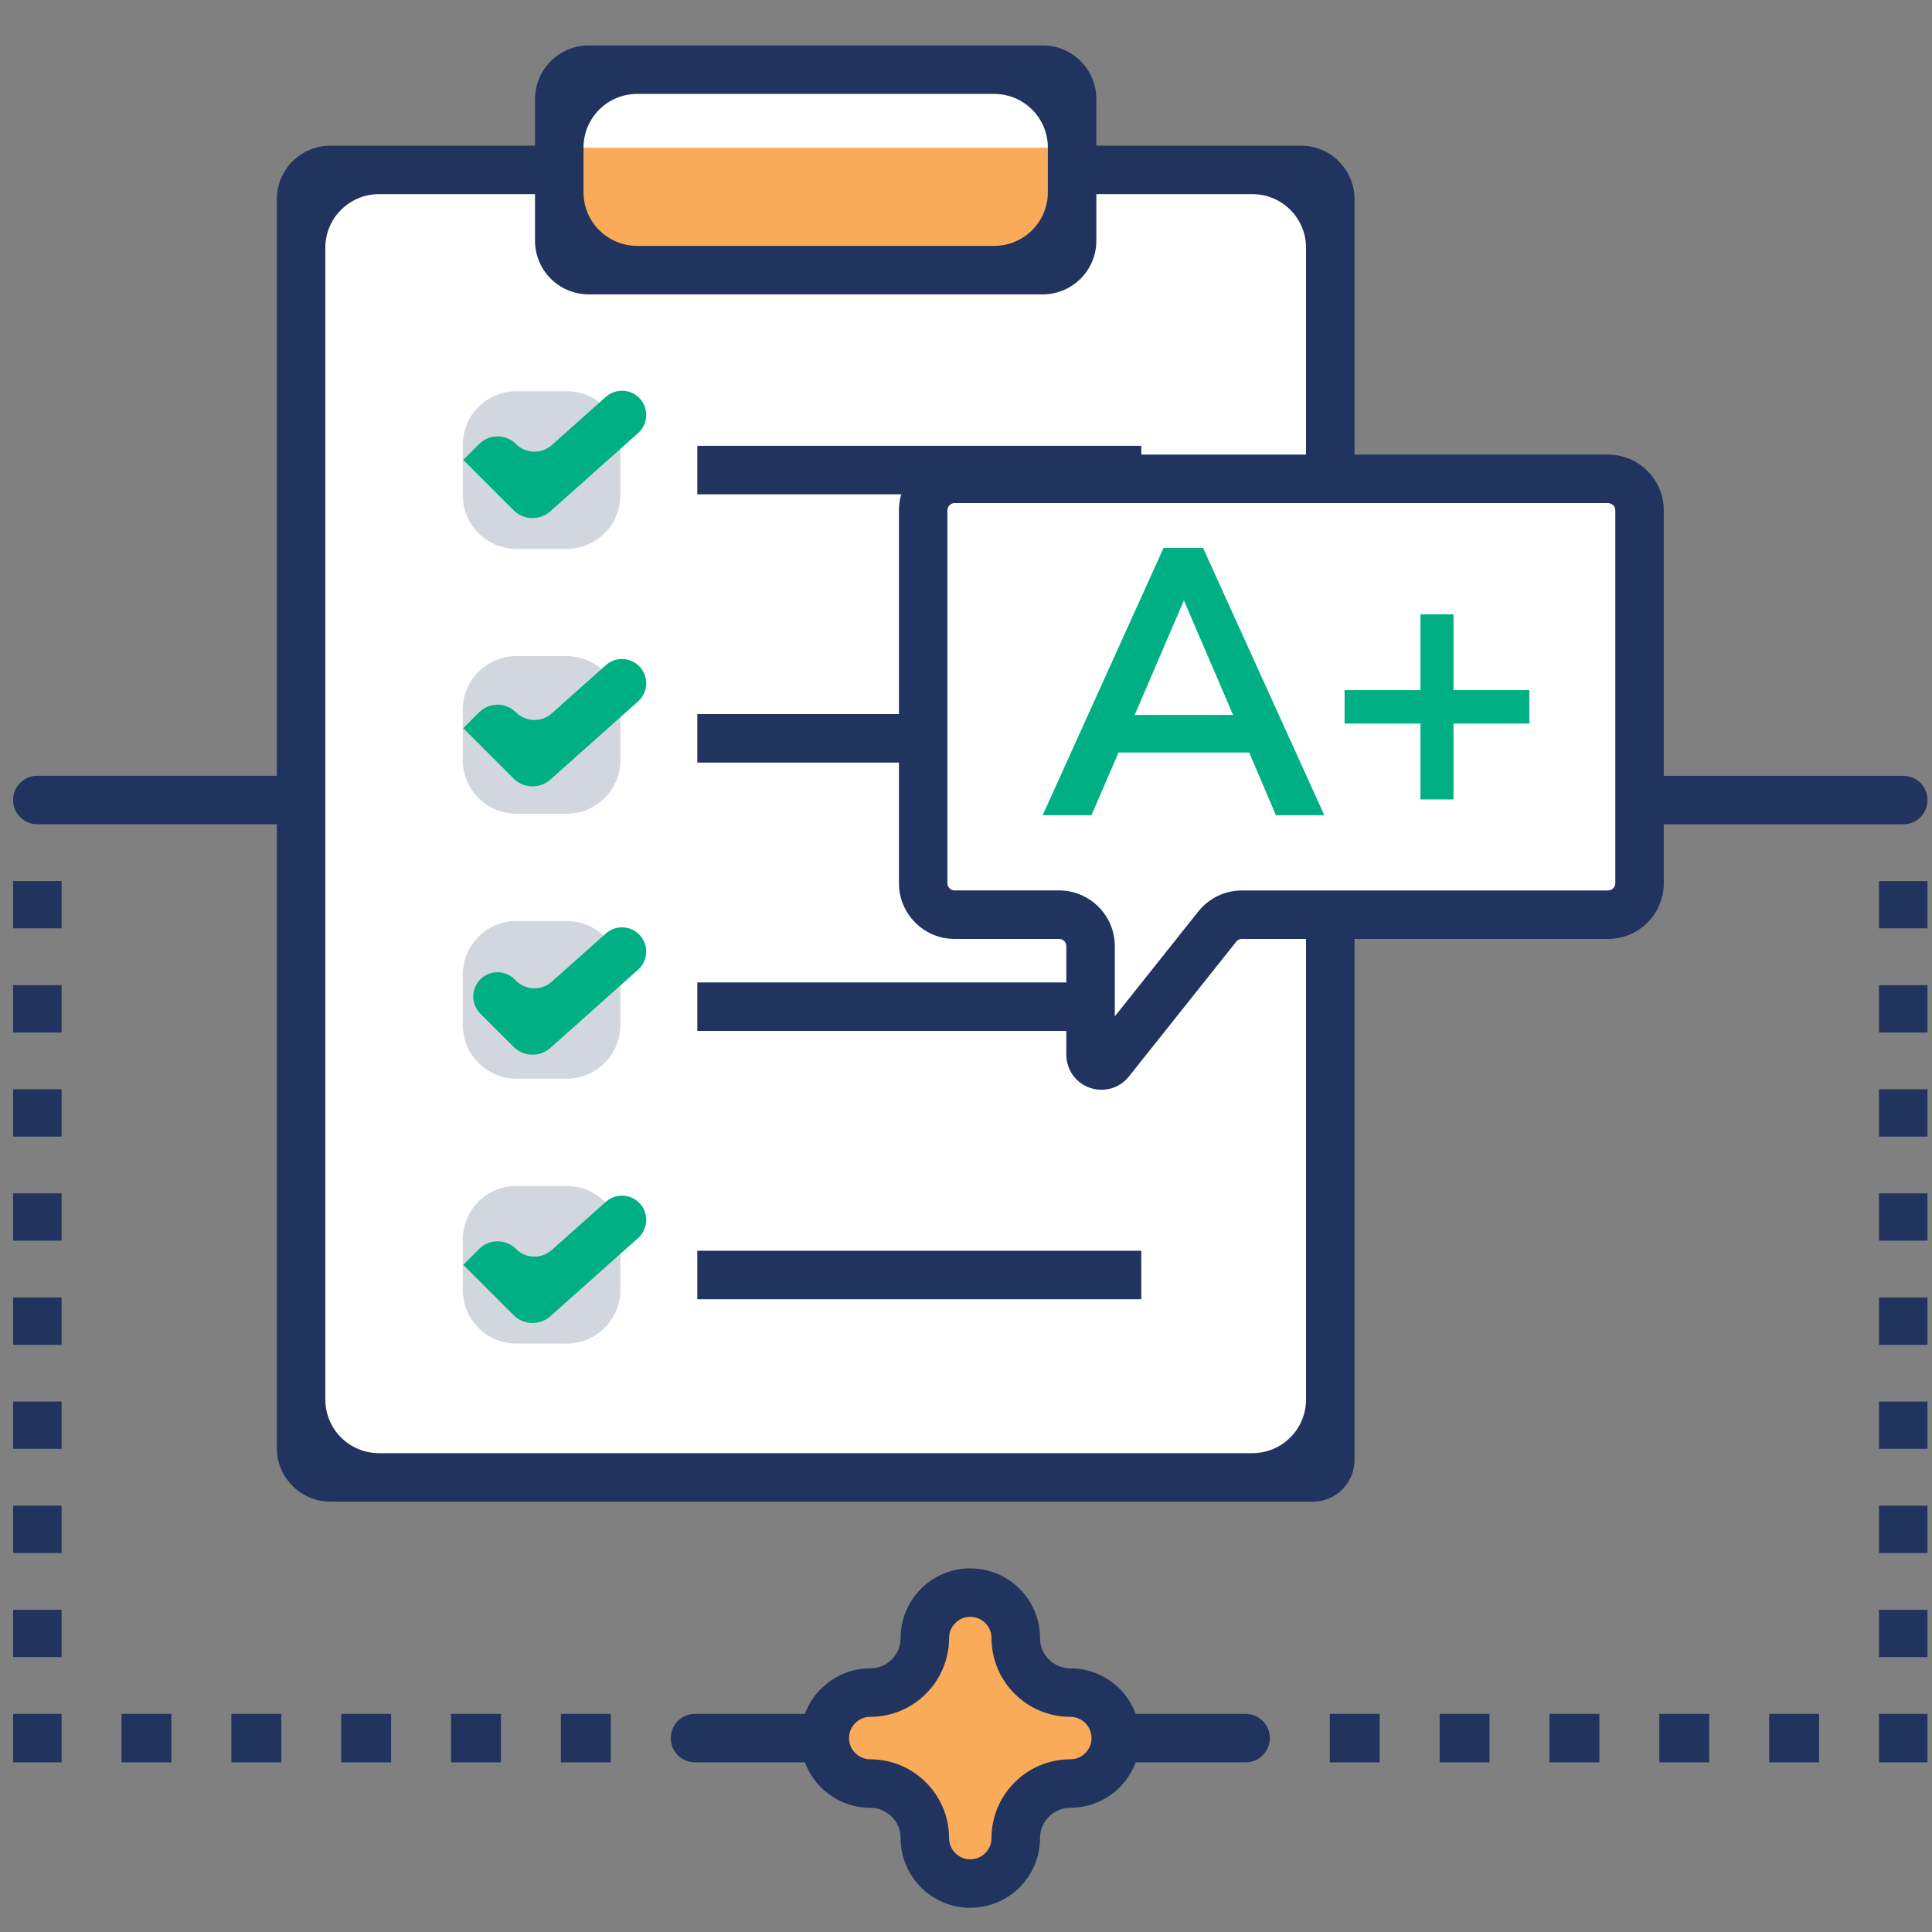 <svg width="41" height="41" viewBox="0 0 41 41" fill="none" xmlns="http://www.w3.org/2000/svg">
<rect x="0" y="0" width="41" height="41" fill="#808080" stroke="none"/>
<g clip-path="url(#clip0)">
<path d="M0.278 27.535H1.307V28.54H0.278V27.535Z" fill="#21345F"/>
<path d="M0.278 25.325H1.307V26.329H0.278V25.325Z" fill="#21345F"/>
<path d="M0.278 18.697H1.307V19.701H0.278V18.697Z" fill="#21345F"/>
<path d="M0.278 23.116H1.307V24.12H0.278V23.116Z" fill="#21345F"/>
<path d="M0.278 34.162H1.307V35.166H0.278V34.162Z" fill="#21345F"/>
<path d="M0.278 29.743H1.307V30.747H0.278V29.743Z" fill="#21345F"/>
<path d="M0.278 31.953H1.307V32.957H0.278V31.953Z" fill="#21345F"/>
<path d="M0.278 20.907H1.307V21.911H0.278V20.907Z" fill="#21345F"/>
<path d="M0.278 36.371H1.307V37.4H0.278V36.371Z" fill="#21345F"/>
<path d="M11.903 36.371H12.962V37.4H11.903V36.371Z" fill="#21345F"/>
<path d="M9.572 36.371H10.631V37.4H9.572V36.371Z" fill="#21345F"/>
<path d="M28.22 36.371H29.279V37.4H28.22V36.371Z" fill="#21345F"/>
<path d="M4.91 36.371H5.969V37.4H4.91V36.371Z" fill="#21345F"/>
<path d="M7.241 36.371H8.3V37.4H7.241V36.371Z" fill="#21345F"/>
<path d="M2.579 36.371H3.638V37.4H2.579V36.371Z" fill="#21345F"/>
<path d="M32.882 36.371H33.941V37.4H32.882V36.371Z" fill="#21345F"/>
<path d="M35.213 36.371H36.272V37.4H35.213V36.371Z" fill="#21345F"/>
<path d="M37.544 36.371H38.603V37.4H37.544V36.371Z" fill="#21345F"/>
<path d="M30.551 36.371H31.61V37.4H30.551V36.371Z" fill="#21345F"/>
<path d="M39.875 36.371H40.904V37.4H39.875V36.371Z" fill="#21345F"/>
<path d="M39.875 23.116H40.904V24.12H39.875V23.116Z" fill="#21345F"/>
<path d="M39.875 25.325H40.904V26.329H39.875V25.325Z" fill="#21345F"/>
<path d="M39.875 18.697H40.904V19.701H39.875V18.697Z" fill="#21345F"/>
<path d="M39.875 27.535H40.904V28.54H39.875V27.535Z" fill="#21345F"/>
<path d="M39.875 20.907H40.904V21.911H39.875V20.907Z" fill="#21345F"/>
<path d="M39.875 29.743H40.904V30.747H39.875V29.743Z" fill="#21345F"/>
<path d="M39.875 34.162H40.904V35.166H39.875V34.162Z" fill="#21345F"/>
<path d="M39.875 31.953H40.904V32.957H39.875V31.953Z" fill="#21345F"/>
<path d="M40.39 16.464H34.793V17.493H40.39C40.674 17.493 40.904 17.263 40.904 16.978C40.904 16.694 40.674 16.464 40.39 16.464Z" fill="#21345F"/>
<path d="M25.889 36.371H14.748C14.464 36.371 14.234 36.602 14.234 36.886C14.234 37.17 14.464 37.4 14.748 37.4H26.434C26.718 37.4 26.948 37.17 26.948 36.886C26.948 36.602 26.718 36.371 26.434 36.371H25.889Z" fill="#21345F"/>
<path d="M4.896 16.463H0.793C0.509 16.463 0.278 16.693 0.278 16.977C0.278 17.262 0.509 17.492 0.793 17.492H6.389V16.463H4.896Z" fill="#21345F"/>
<path d="M22.714 35.919C22.075 35.919 21.556 35.4 21.556 34.762C21.556 34.229 21.124 33.797 20.591 33.797C20.058 33.797 19.627 34.229 19.627 34.762C19.627 35.4 19.107 35.919 18.469 35.919C17.936 35.919 17.503 36.352 17.503 36.885C17.503 37.417 17.936 37.849 18.469 37.849C19.107 37.849 19.627 38.369 19.627 39.007C19.627 39.54 20.058 39.972 20.591 39.972C21.124 39.972 21.556 39.54 21.556 39.007C21.556 38.369 22.075 37.849 22.714 37.849C23.247 37.849 23.678 37.417 23.678 36.885C23.678 36.352 23.246 35.919 22.714 35.919Z" fill="#F9AB5A"/>
<path d="M23.76 35.839C23.494 35.572 23.121 35.405 22.714 35.405C22.536 35.405 22.378 35.334 22.26 35.217C22.142 35.099 22.071 34.941 22.071 34.762C22.071 34.355 21.904 33.982 21.637 33.716C21.371 33.449 20.998 33.283 20.591 33.283C20.184 33.283 19.811 33.449 19.545 33.716C19.278 33.982 19.112 34.355 19.112 34.762C19.112 34.941 19.041 35.099 18.924 35.217C18.805 35.334 18.647 35.405 18.469 35.405C18.062 35.405 17.689 35.572 17.423 35.839C17.156 36.105 16.989 36.478 16.99 36.885C16.989 37.291 17.156 37.664 17.423 37.931C17.689 38.198 18.062 38.364 18.469 38.364C18.647 38.364 18.805 38.435 18.924 38.553C19.041 38.671 19.112 38.829 19.112 39.007C19.112 39.414 19.278 39.787 19.545 40.053C19.811 40.32 20.184 40.487 20.591 40.486C20.998 40.486 21.372 40.32 21.637 40.053C21.904 39.787 22.071 39.414 22.071 39.007C22.071 38.829 22.142 38.671 22.26 38.553C22.378 38.435 22.536 38.364 22.714 38.364C23.121 38.364 23.494 38.198 23.76 37.931C24.027 37.664 24.193 37.291 24.193 36.885C24.193 36.478 24.027 36.105 23.76 35.839ZM23.032 37.203C22.949 37.285 22.84 37.335 22.714 37.335C22.254 37.335 21.833 37.523 21.532 37.825C21.23 38.126 21.041 38.547 21.041 39.007C21.041 39.133 20.992 39.243 20.909 39.325C20.826 39.408 20.717 39.457 20.591 39.458C20.465 39.457 20.356 39.408 20.273 39.325C20.19 39.243 20.141 39.133 20.141 39.007C20.141 38.547 19.952 38.126 19.65 37.825C19.35 37.523 18.928 37.335 18.468 37.335C18.343 37.335 18.233 37.285 18.15 37.203C18.068 37.12 18.019 37.011 18.018 36.885C18.018 36.759 18.068 36.65 18.15 36.566C18.233 36.484 18.343 36.435 18.468 36.434C18.929 36.434 19.35 36.246 19.65 35.944C19.952 35.643 20.141 35.222 20.141 34.762C20.141 34.636 20.19 34.527 20.273 34.444C20.356 34.361 20.465 34.312 20.591 34.312C20.717 34.312 20.826 34.361 20.909 34.444C20.992 34.527 21.041 34.636 21.041 34.762C21.041 35.222 21.23 35.643 21.532 35.944C21.833 36.246 22.254 36.434 22.714 36.434C22.84 36.434 22.949 36.484 23.032 36.566C23.114 36.65 23.164 36.759 23.164 36.885C23.164 37.011 23.114 37.12 23.032 37.203Z" fill="#21345F"/>
<path d="M6.389 3.604H28.22V31.316H6.389V3.604Z" fill="white"/>
<path d="M7.013 3.091C6.384 3.091 5.875 3.6 5.875 4.229V30.73C5.875 31.358 6.384 31.868 7.013 31.868H27.859C28.349 31.868 28.745 31.471 28.745 30.982V4.229C28.745 3.6 28.236 3.091 27.607 3.091H7.013ZM6.904 5.258C6.904 4.629 7.414 4.12 8.042 4.12H26.578C27.206 4.12 27.716 4.629 27.716 5.258V29.7C27.716 30.329 27.206 30.838 26.578 30.838H8.042C7.414 30.838 6.904 30.329 6.904 29.7V5.258Z" fill="#21345F"/>
<path d="M11.869 1.478H22.751V5.732H11.869V1.478Z" fill="#F9AB5A"/>
<path d="M11.869 1.478H22.751V3.136H11.869V1.478Z" fill="white"/>
<path d="M12.493 0.964C11.864 0.964 11.354 1.474 11.354 2.102V5.109C11.354 5.738 11.864 6.247 12.493 6.247H22.127C22.756 6.247 23.266 5.738 23.266 5.109V2.102C23.266 1.474 22.756 0.964 22.127 0.964H12.493ZM12.383 3.131C12.383 2.503 12.893 1.993 13.522 1.993H21.098C21.727 1.993 22.237 2.503 22.237 3.131V4.08C22.237 4.708 21.727 5.218 21.098 5.218H13.522C12.893 5.218 12.383 4.708 12.383 4.08V3.131Z" fill="#21345F"/>
<path d="M14.798 9.461H24.22V10.49H14.798V9.461Z" fill="#21345F"/>
<path d="M14.798 15.154H24.22V16.183H14.798V15.154Z" fill="#21345F"/>
<path d="M14.798 20.849H24.22V21.878H14.798V20.849Z" fill="#21345F"/>
<path d="M14.798 26.543H24.22V27.572H14.798V26.543Z" fill="#21345F"/>
<path opacity="0.2" d="M9.821 15.062C9.821 14.434 10.33 13.924 10.959 13.924H12.027C12.656 13.924 13.166 14.434 13.166 15.062V16.13C13.166 16.759 12.656 17.268 12.027 17.268H10.959C10.33 17.268 9.821 16.759 9.821 16.13V15.062Z" fill="#21345F"/>
<path d="M9.831 15.453C9.831 15.453 9.83 15.453 9.831 15.453L10.899 16.521C11.112 16.734 11.455 16.744 11.68 16.544L13.542 14.884C13.754 14.695 13.773 14.37 13.584 14.158C13.395 13.945 13.07 13.927 12.857 14.116L11.71 15.139C11.491 15.334 11.157 15.324 10.95 15.117C10.734 14.9 10.383 14.9 10.167 15.117L9.831 15.453C9.831 15.453 9.831 15.453 9.831 15.453Z" fill="#00B084"/>
<path opacity="0.2" d="M9.821 9.441C9.821 8.812 10.33 8.303 10.959 8.303H12.027C12.656 8.303 13.166 8.812 13.166 9.441V10.509C13.166 11.138 12.656 11.647 12.027 11.647H10.959C10.33 11.647 9.821 11.138 9.821 10.509V9.441Z" fill="#21345F"/>
<path d="M9.831 9.759C9.831 9.759 9.83 9.759 9.831 9.759L10.899 10.828C11.112 11.041 11.455 11.051 11.68 10.85L13.542 9.191C13.754 9.002 13.773 8.676 13.584 8.464C13.395 8.252 13.07 8.233 12.857 8.422L11.71 9.445C11.491 9.64 11.157 9.63 10.95 9.423C10.734 9.207 10.383 9.207 10.167 9.423L9.831 9.759C9.831 9.759 9.831 9.759 9.831 9.759Z" fill="#00B084"/>
<path opacity="0.2" d="M9.821 20.684C9.821 20.056 10.33 19.546 10.959 19.546H12.027C12.656 19.546 13.166 20.056 13.166 20.684V21.753C13.166 22.381 12.656 22.891 12.027 22.891H10.959C10.33 22.891 9.821 22.381 9.821 21.753V20.684Z" fill="#21345F"/>
<path d="M10.194 20.783C9.993 20.984 9.993 21.31 10.194 21.511L10.899 22.215C11.112 22.429 11.455 22.439 11.68 22.238L13.542 20.578C13.754 20.389 13.773 20.064 13.584 19.852C13.395 19.64 13.07 19.621 12.857 19.81L11.71 20.833C11.491 21.028 11.157 21.018 10.95 20.811L10.922 20.783C10.721 20.582 10.395 20.582 10.194 20.783Z" fill="#00B084"/>
<path opacity="0.2" d="M9.821 26.305C9.821 25.677 10.33 25.167 10.959 25.167H12.027C12.656 25.167 13.166 25.677 13.166 26.305V27.374C13.166 28.002 12.656 28.512 12.027 28.512H10.959C10.33 28.512 9.821 28.002 9.821 27.374V26.305Z" fill="#21345F"/>
<path d="M9.831 26.841C9.831 26.841 9.83 26.841 9.831 26.841L10.899 27.909C11.112 28.123 11.455 28.132 11.68 27.932L13.542 26.273C13.754 26.084 13.773 25.758 13.584 25.546C13.395 25.334 13.07 25.315 12.857 25.504L11.71 26.527C11.491 26.722 11.157 26.712 10.95 26.505C10.734 26.289 10.383 26.289 10.167 26.505L9.831 26.841C9.831 26.841 9.831 26.841 9.831 26.841Z" fill="#00B084"/>
<path d="M20.259 10.162H34.125C34.494 10.162 34.793 10.461 34.793 10.83V18.743C34.793 19.112 34.494 19.411 34.125 19.411H26.355C26.151 19.411 25.959 19.504 25.832 19.663L23.554 22.525C23.418 22.695 23.143 22.599 23.143 22.381V20.079C23.143 19.71 22.844 19.411 22.475 19.411H20.259C19.89 19.411 19.591 19.112 19.591 18.743V10.83C19.591 10.461 19.89 10.162 20.259 10.162Z" fill="white"/>
<path d="M34.961 9.994C34.749 9.781 34.45 9.647 34.125 9.647H20.259C19.934 9.647 19.635 9.781 19.423 9.994C19.21 10.206 19.076 10.505 19.077 10.83V18.743C19.076 19.068 19.21 19.367 19.423 19.579C19.635 19.793 19.934 19.926 20.259 19.926H22.475C22.519 19.926 22.554 19.942 22.584 19.971C22.613 20 22.629 20.035 22.629 20.08V22.381C22.629 22.486 22.651 22.592 22.693 22.686C22.756 22.828 22.861 22.94 22.979 23.013C23.098 23.087 23.234 23.126 23.376 23.126C23.48 23.126 23.588 23.105 23.69 23.057C23.792 23.009 23.886 22.935 23.957 22.845L26.235 19.984C26.264 19.947 26.308 19.926 26.355 19.926H34.125C34.45 19.926 34.749 19.793 34.962 19.579C35.175 19.367 35.308 19.068 35.308 18.743V10.83C35.308 10.505 35.175 10.206 34.961 9.994ZM34.279 18.743C34.278 18.788 34.262 18.823 34.234 18.852C34.204 18.88 34.169 18.896 34.125 18.897H26.355C25.994 18.897 25.654 19.061 25.43 19.343L23.658 21.569V20.079C23.658 19.754 23.525 19.455 23.311 19.243C23.099 19.03 22.8 18.896 22.475 18.896H20.259C20.215 18.896 20.18 18.88 20.151 18.852C20.122 18.822 20.106 18.787 20.105 18.743V10.83C20.106 10.786 20.122 10.751 20.151 10.721C20.18 10.693 20.215 10.677 20.259 10.676H34.125C34.169 10.677 34.204 10.693 34.234 10.721C34.262 10.751 34.278 10.786 34.279 10.83V18.743Z" fill="#21345F"/>
<path d="M26.51 15.969H23.737L23.163 17.3H22.127L24.693 11.626H25.53L28.104 17.3H27.076L26.51 15.969ZM26.168 15.172L25.124 12.742L24.08 15.172H26.168ZM32.455 15.355H30.845V16.965H30.144V15.355H28.534V14.646H30.144V13.037H30.845V14.646H32.455V15.355Z" fill="#00B084"/>
</g>
<defs>
<clipPath id="clip0">
<rect width="40.626" height="40.626" fill="white" transform="translate(0.278 0.369)"/>
</clipPath>
</defs>
</svg>
